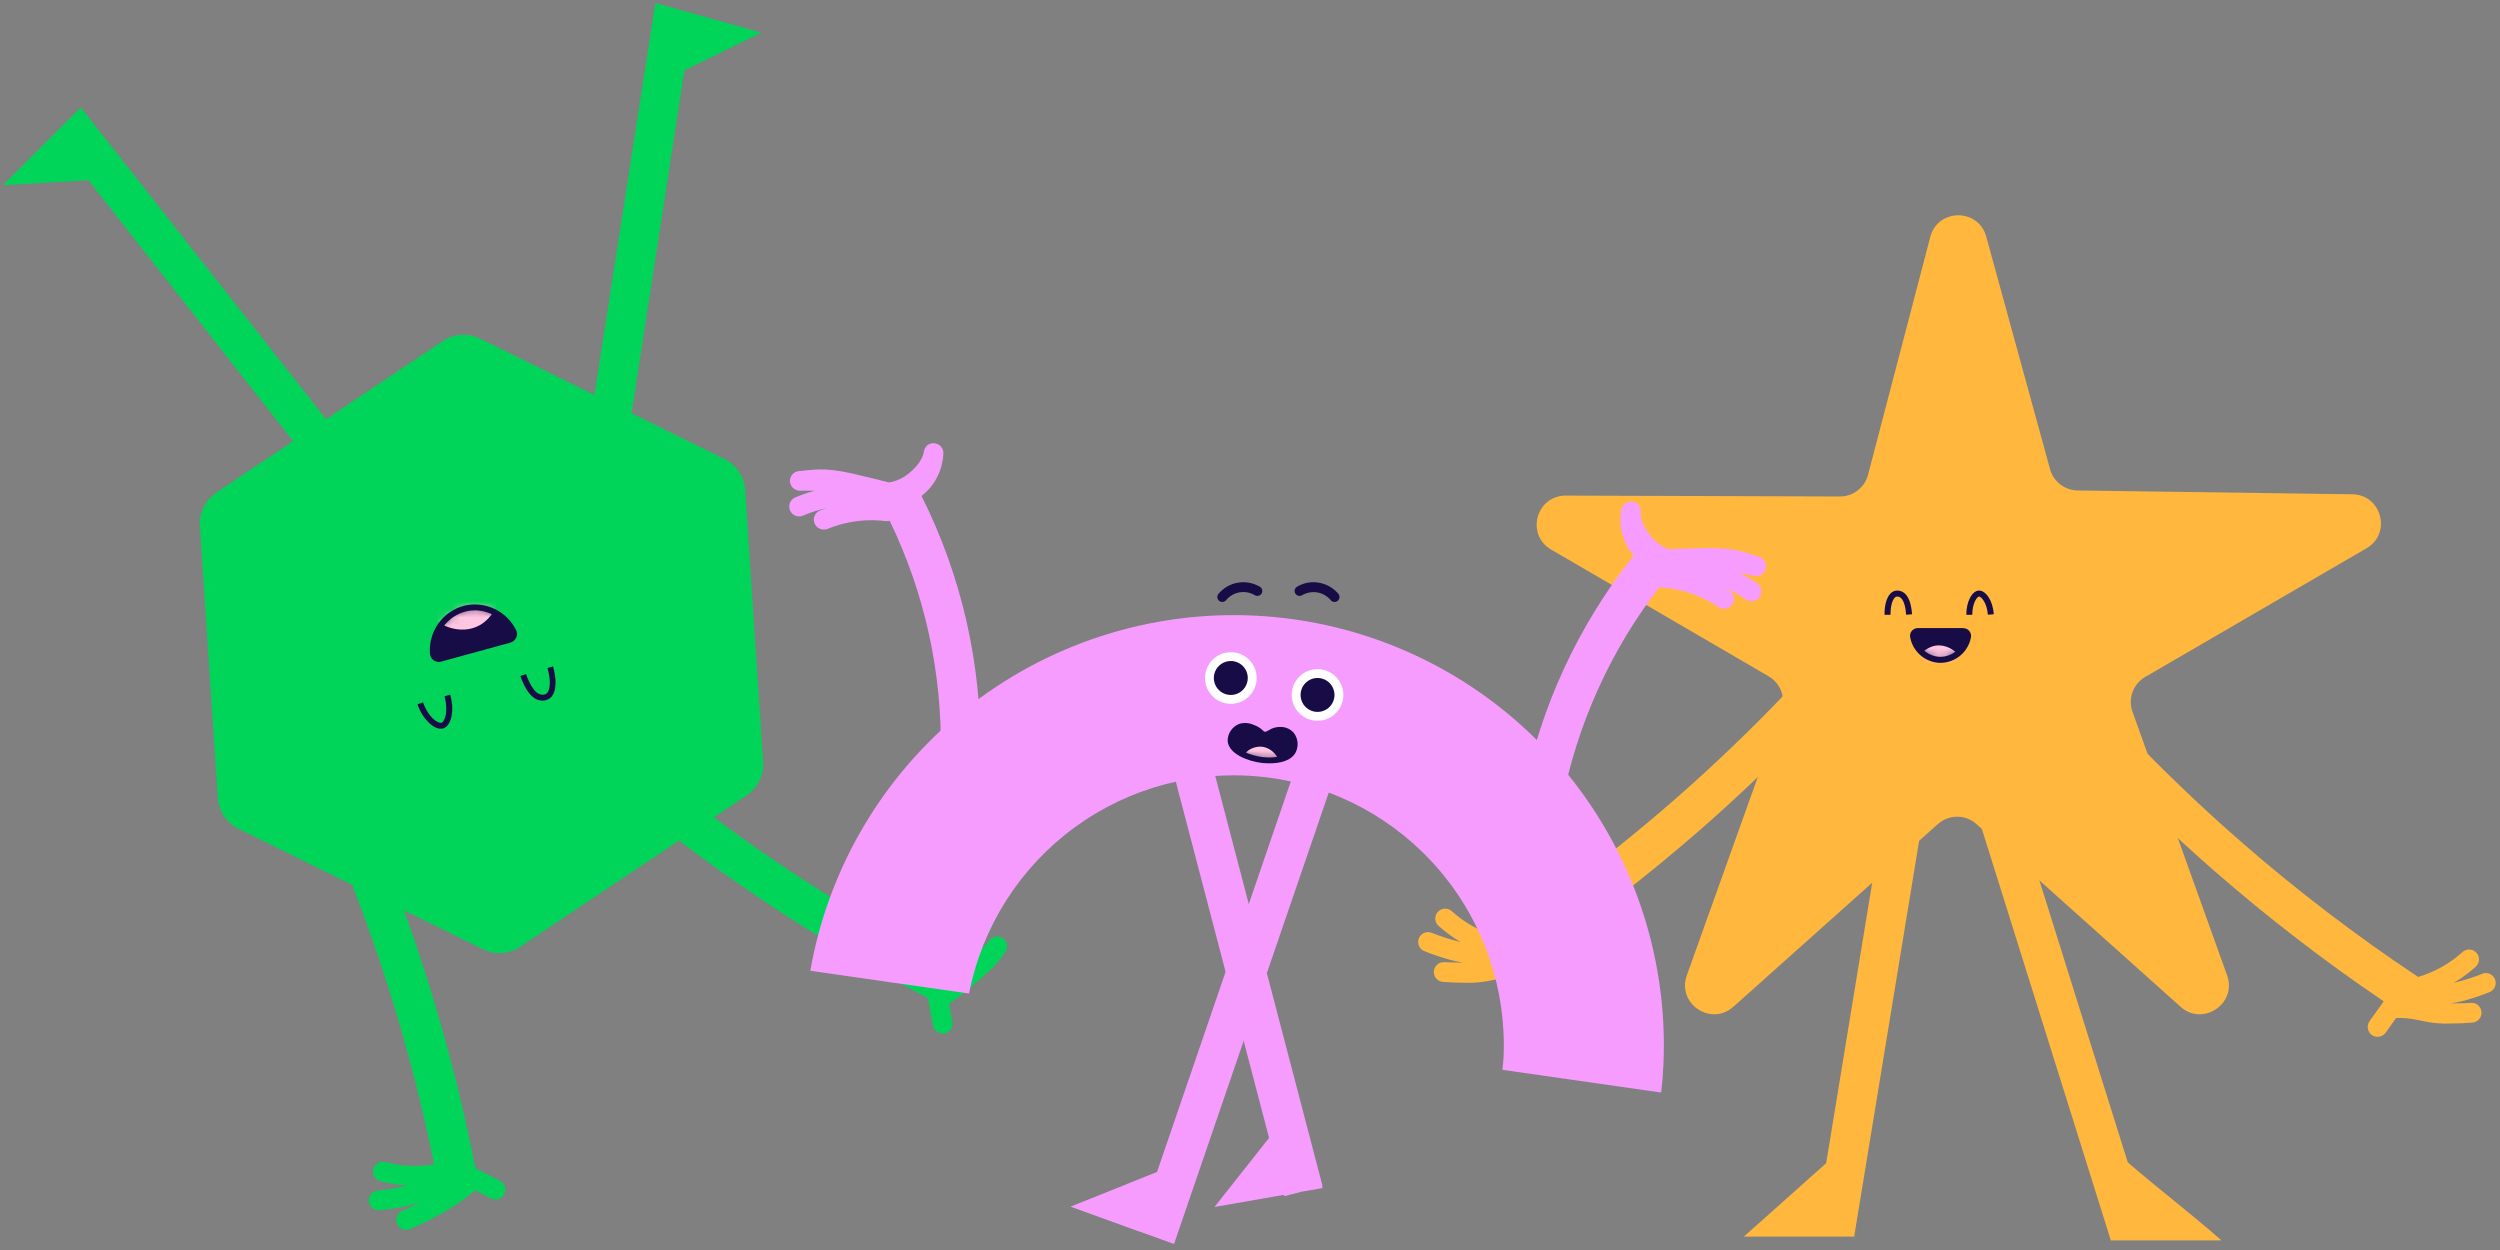 <svg width="318" height="159" viewBox="0 0 318 159" fill="none" xmlns="http://www.w3.org/2000/svg">
<rect x="0" y="0" width="318" height="159" fill="#808080" stroke="none"/>
<path d="M63.629 150.216L60.474 148.591C58.6 139.044 56.104 129.63 52.999 120.41C50.77 113.8 48.2 107.218 45.354 100.844L40.766 102.894C43.543 109.122 46.044 115.558 48.236 122.018C51.102 130.563 53.436 139.278 55.224 148.112C54.063 148.296 52.885 148.35 51.712 148.275C50.818 148.202 49.933 148.053 49.065 147.828C48.902 147.779 48.731 147.763 48.563 147.782C48.394 147.801 48.231 147.853 48.083 147.936C47.935 148.02 47.805 148.132 47.702 148.267C47.599 148.401 47.524 148.556 47.481 148.72C47.439 148.885 47.431 149.056 47.456 149.224C47.482 149.391 47.541 149.552 47.631 149.697C47.721 149.841 47.838 149.965 47.977 150.063C48.116 150.161 48.273 150.229 48.439 150.264C49.447 150.524 50.475 150.697 51.513 150.78H51.818C51.74 150.78 51.667 150.833 51.586 150.849C50.428 151.122 49.254 151.319 48.07 151.438C47.745 151.463 47.442 151.614 47.226 151.859C47.011 152.104 46.899 152.423 46.915 152.749C46.931 153.075 47.073 153.382 47.311 153.605C47.55 153.828 47.865 153.949 48.192 153.943H48.313C49.609 153.816 50.895 153.603 52.163 153.305C52.589 153.204 52.975 153.041 53.409 152.924C52.666 153.305 51.931 153.707 51.164 154.028C50.898 154.142 50.679 154.344 50.545 154.6C50.41 154.856 50.368 155.151 50.425 155.434C50.482 155.718 50.635 155.973 50.859 156.157C51.082 156.341 51.362 156.442 51.651 156.444C51.819 156.444 51.984 156.409 52.138 156.342C53.446 155.789 54.721 155.163 55.959 154.467C57.251 153.762 58.485 152.955 59.65 152.055C59.974 151.787 60.238 151.555 60.425 151.389L62.455 152.432C62.633 152.527 62.831 152.575 63.032 152.575C63.313 152.573 63.585 152.477 63.805 152.302C64.026 152.127 64.181 151.884 64.247 151.611C64.313 151.338 64.285 151.05 64.169 150.794C64.052 150.539 63.853 150.329 63.604 150.199L63.629 150.216Z" fill="#00D559"/>
<path d="M127.639 119.403C127.511 119.298 127.364 119.22 127.206 119.172C127.048 119.125 126.882 119.109 126.718 119.126C126.553 119.143 126.394 119.193 126.249 119.271C126.104 119.35 125.976 119.457 125.873 119.585C125.349 120.227 124.756 120.824 124.179 121.429C124.411 121.059 124.683 120.718 124.898 120.337C125.542 119.206 126.11 118.034 126.599 116.829C126.661 116.676 126.693 116.512 126.692 116.347C126.691 116.183 126.657 116.019 126.593 115.868C126.529 115.716 126.436 115.578 126.318 115.462C126.201 115.346 126.062 115.254 125.909 115.192C125.756 115.13 125.593 115.099 125.428 115.1C125.263 115.101 125.1 115.134 124.948 115.199C124.796 115.263 124.658 115.356 124.542 115.473C124.427 115.591 124.335 115.73 124.273 115.883C123.825 116.986 123.304 118.059 122.714 119.094C122.665 119.184 122.6 119.257 122.551 119.342C122.58 119.224 122.633 119.114 122.657 118.997C122.868 117.979 122.993 116.946 123.03 115.907C123.036 115.742 123.009 115.577 122.95 115.422C122.892 115.267 122.804 115.126 122.691 115.005C122.578 114.884 122.442 114.787 122.291 114.719C122.14 114.651 121.978 114.613 121.812 114.608C121.48 114.601 121.158 114.725 120.915 114.952C120.672 115.18 120.528 115.493 120.513 115.826C120.479 116.716 120.37 117.601 120.188 118.473C119.933 119.62 119.547 120.734 119.039 121.794C111.067 117.582 103.363 112.88 95.973 107.713C90.386 103.799 84.921 99.569 79.733 95.151L76.484 98.976C81.791 103.499 87.382 107.823 93.095 111.826C101.066 117.405 109.394 122.457 118.024 126.951L118.69 130.434C118.744 130.719 118.895 130.975 119.117 131.161C119.339 131.347 119.619 131.45 119.908 131.453C119.988 131.462 120.068 131.462 120.148 131.453C120.31 131.423 120.464 131.36 120.602 131.27C120.741 131.179 120.859 131.062 120.952 130.926C121.045 130.789 121.11 130.636 121.143 130.474C121.177 130.312 121.178 130.146 121.146 129.984L120.708 127.698L121.053 127.458C122.408 126.491 123.703 125.441 124.931 124.316C127.249 122.286 127.322 121.774 127.809 121.177C127.915 121.05 127.995 120.903 128.044 120.744C128.093 120.586 128.11 120.419 128.094 120.254C128.078 120.089 128.03 119.929 127.952 119.783C127.873 119.637 127.767 119.508 127.639 119.403Z" fill="#00D559"/>
<path d="M0.375 23.546L11.248 22.928L41.139 61.021L45.094 57.919L10.27 13.663L0.375 23.546Z" fill="#00D559"/>
<path d="M74.715 56.031L79.68 56.795L87.058 8.945L96.835 4.15L83.363 0.378L74.715 56.031Z" fill="#00D559"/>
<path d="M92.137 58.382L61.069 43.079C60.318 42.709 59.484 42.544 58.649 42.6C57.814 42.655 57.009 42.93 56.314 43.396L27.532 62.649C26.836 63.114 26.275 63.754 25.905 64.505C25.535 65.255 25.369 66.09 25.424 66.925L27.706 101.477C27.762 102.312 28.036 103.118 28.501 103.813C28.967 104.509 29.607 105.07 30.358 105.44L61.422 120.739C62.172 121.109 63.007 121.275 63.841 121.22C64.676 121.165 65.481 120.891 66.177 120.426L94.963 101.172C95.658 100.707 96.219 100.067 96.588 99.317C96.957 98.566 97.122 97.732 97.066 96.897L94.785 62.345C94.731 61.51 94.457 60.704 93.993 60.008C93.528 59.312 92.888 58.752 92.137 58.382Z" fill="#00D559"/>
<path d="M55.813 83.827C55.658 83.826 55.507 83.778 55.379 83.689C55.291 83.628 55.218 83.548 55.164 83.456C55.11 83.363 55.077 83.26 55.066 83.153C54.948 81.891 55.279 80.627 56 79.584C56.721 78.541 57.788 77.785 59.011 77.45C60.234 77.115 61.536 77.222 62.688 77.752C63.84 78.282 64.769 79.201 65.31 80.348C65.355 80.445 65.379 80.551 65.379 80.658C65.379 80.766 65.355 80.872 65.31 80.969C65.263 81.069 65.195 81.156 65.11 81.227C65.025 81.297 64.926 81.347 64.819 81.375L56.013 83.811C55.947 83.824 55.88 83.829 55.813 83.827Z" fill="#180C47"/>
<mask id="mask0_5402_13" style="mask-type:luminance" maskUnits="userSpaceOnUse" x="55" y="77" width="11" height="7">
<path d="M55.813 83.827C55.658 83.826 55.507 83.778 55.379 83.689C55.291 83.628 55.218 83.548 55.164 83.456C55.11 83.363 55.077 83.26 55.066 83.153C54.948 81.891 55.279 80.627 56 79.584C56.721 78.541 57.788 77.785 59.011 77.45C60.234 77.115 61.536 77.222 62.688 77.752C63.84 78.282 64.769 79.201 65.31 80.348C65.355 80.445 65.379 80.551 65.379 80.658C65.379 80.766 65.355 80.872 65.31 80.969C65.263 81.069 65.195 81.156 65.11 81.227C65.025 81.297 64.926 81.347 64.819 81.375L56.013 83.811C55.947 83.824 55.88 83.829 55.813 83.827Z" fill="white"/>
</mask>
<g mask="url(#mask0_5402_13)">
<path d="M59.285 77.766C58.043 78.078 56.965 78.848 56.265 79.92C55.565 80.992 55.295 82.289 55.509 83.551L65.156 80.908C64.719 79.766 63.885 78.819 62.806 78.242C61.728 77.664 60.478 77.495 59.285 77.766Z" fill="#180C47"/>
<path d="M55.362 78.427C55.407 79.406 58.61 80.932 61.071 79.499C62.504 78.659 63.612 76.82 63.101 76.101C62.187 74.741 55.289 76.97 55.362 78.427Z" fill="#FFC5E1"/>
</g>
<path d="M56.536 88.566C57.06 90.401 56.597 91.789 56.171 91.931C55.745 92.074 54.519 91.331 53.812 89.337L53.102 89.589C53.796 91.55 55.132 92.699 56.086 92.699C56.196 92.701 56.306 92.683 56.411 92.646C57.324 92.342 57.885 90.543 57.263 88.359L56.536 88.566Z" fill="#180C47"/>
<path d="M69.639 84.972C70.004 86.255 70.045 87.408 69.7 87.989C69.659 88.072 69.603 88.146 69.533 88.206C69.463 88.266 69.382 88.311 69.293 88.338C68.185 88.63 67.389 87.092 66.914 85.748L66.188 85.991C67.069 88.48 68.132 89.122 68.989 89.122C69.154 89.121 69.317 89.099 69.476 89.057C69.66 89.003 69.832 88.913 69.98 88.791C70.129 88.67 70.251 88.52 70.341 88.35C70.775 87.583 70.78 86.272 70.341 84.761L69.639 84.972Z" fill="#180C47"/>
<path d="M59.095 77.031C57.751 77.369 56.571 78.174 55.765 79.301C54.959 80.428 54.58 81.805 54.694 83.186C54.708 83.348 54.758 83.505 54.84 83.645C54.922 83.786 55.035 83.906 55.169 83.998C55.359 84.128 55.584 84.197 55.814 84.197C55.916 84.198 56.017 84.184 56.115 84.156L64.921 81.744C65.083 81.701 65.233 81.623 65.361 81.514C65.488 81.406 65.591 81.271 65.66 81.119C65.73 80.972 65.765 80.811 65.765 80.648C65.765 80.485 65.73 80.325 65.66 80.177C65.081 78.989 64.118 78.032 62.926 77.46C61.734 76.889 60.384 76.738 59.095 77.031ZM64.97 80.815C64.947 80.865 64.913 80.91 64.87 80.946C64.827 80.982 64.776 81.008 64.722 81.022L55.916 83.433C55.862 83.447 55.805 83.45 55.75 83.441C55.695 83.431 55.642 83.411 55.595 83.381C55.553 83.351 55.518 83.312 55.492 83.267C55.466 83.222 55.45 83.172 55.445 83.121C55.346 81.918 55.677 80.718 56.381 79.737C57.085 78.756 58.114 78.057 59.286 77.765C59.656 77.678 60.035 77.635 60.414 77.635C61.367 77.643 62.298 77.916 63.103 78.425C63.908 78.934 64.555 79.657 64.97 80.514C64.994 80.561 65.006 80.612 65.006 80.664C65.006 80.717 64.994 80.768 64.97 80.815Z" fill="#180C47"/>
<path d="M232.29 147.958L221.818 157.296H235.85L244.872 102.325L239.911 101.513L232.29 147.958Z" fill="#FFB73E"/>
<path d="M256.467 102.593L251.672 104.096L268.505 157.804L268.579 157.779H282.562C279.208 154.783 274.226 150.958 270.653 147.852L256.467 102.593Z" fill="#FFB73E"/>
<path d="M212.858 101.842C205.72 108.068 198.185 113.822 190.299 119.07C188.206 118.448 186.278 117.365 184.66 115.899C184.537 115.788 184.394 115.704 184.238 115.649C184.082 115.594 183.917 115.571 183.753 115.58C183.588 115.589 183.426 115.63 183.278 115.702C183.129 115.773 182.996 115.873 182.886 115.996C182.775 116.119 182.691 116.262 182.636 116.418C182.581 116.574 182.558 116.739 182.567 116.903C182.576 117.068 182.617 117.229 182.689 117.378C182.76 117.527 182.86 117.66 182.983 117.77C183.76 118.464 184.594 119.09 185.476 119.642C185.577 119.703 185.691 119.744 185.797 119.804C185.699 119.78 185.602 119.776 185.504 119.752C184.349 119.463 183.215 119.095 182.11 118.651C181.957 118.59 181.793 118.56 181.628 118.562C181.463 118.565 181.3 118.599 181.148 118.664C180.997 118.73 180.86 118.824 180.745 118.942C180.63 119.061 180.539 119.2 180.478 119.354C180.417 119.507 180.387 119.671 180.389 119.836C180.391 120.001 180.426 120.164 180.491 120.315C180.623 120.621 180.871 120.863 181.18 120.986C182.388 121.475 183.628 121.882 184.891 122.204C185.297 122.31 185.728 122.354 186.142 122.435C185.33 122.435 184.518 122.435 183.677 122.387C183.355 122.377 183.042 122.492 182.802 122.707C182.562 122.922 182.413 123.22 182.387 123.541C182.36 123.862 182.458 124.181 182.659 124.432C182.861 124.684 183.151 124.848 183.47 124.892C184.428 124.969 185.391 125.006 186.349 125.006C186.809 125.022 187.27 125.014 187.729 124.981C189.759 124.847 190.571 124.36 192.707 124.303C192.886 124.303 193.028 124.303 193.113 124.303L194.445 126.171C194.653 126.397 194.937 126.54 195.243 126.572C195.549 126.603 195.856 126.521 196.106 126.342C196.356 126.162 196.532 125.898 196.6 125.598C196.668 125.297 196.623 124.983 196.475 124.713L194.668 122.184C202.162 117.106 209.341 111.58 216.167 105.634C221.417 101.046 226.516 96.154 231.315 91.087L227.661 87.632C222.976 92.577 217.994 97.36 212.858 101.842Z" fill="#FFB73E"/>
<path d="M315.784 123.852C314.678 124.293 313.544 124.659 312.389 124.949C312.296 124.973 312.194 124.981 312.097 125.001C312.202 124.941 312.316 124.904 312.422 124.839C313.303 124.287 314.136 123.661 314.911 122.967C315.034 122.857 315.134 122.724 315.205 122.576C315.277 122.427 315.318 122.266 315.327 122.102C315.337 121.937 315.313 121.772 315.259 121.617C315.205 121.461 315.12 121.318 315.01 121.195C314.9 121.072 314.767 120.972 314.619 120.901C314.47 120.829 314.309 120.787 314.145 120.778C313.98 120.769 313.815 120.792 313.66 120.847C313.504 120.901 313.361 120.986 313.238 121.096C311.616 122.563 309.684 123.647 307.586 124.267C299.7 119.02 292.164 113.267 285.024 107.043C279.887 102.557 274.902 97.774 270.216 92.832L266.578 96.296C271.373 101.355 276.473 106.251 281.731 110.839C288.548 116.78 295.721 122.3 303.209 127.368L301.406 129.898C301.31 130.032 301.242 130.185 301.205 130.346C301.167 130.507 301.162 130.674 301.19 130.837C301.218 131 301.277 131.156 301.365 131.295C301.453 131.435 301.568 131.557 301.703 131.652C301.914 131.805 302.169 131.886 302.43 131.883C302.63 131.884 302.827 131.837 303.005 131.746C303.183 131.655 303.336 131.522 303.453 131.36L304.785 129.488C304.931 129.488 305.191 129.488 305.532 129.488C307.472 129.557 308.203 130.036 310.168 130.166C310.628 130.202 311.088 130.211 311.549 130.194C312.507 130.194 313.469 130.154 314.423 130.077C314.595 130.072 314.763 130.033 314.919 129.962C315.074 129.89 315.214 129.787 315.328 129.66C315.443 129.533 315.53 129.384 315.585 129.221C315.64 129.059 315.661 128.887 315.647 128.717C315.633 128.546 315.585 128.38 315.504 128.229C315.424 128.077 315.314 127.944 315.18 127.837C315.047 127.73 314.893 127.651 314.728 127.605C314.563 127.56 314.39 127.548 314.22 127.572C313.408 127.636 312.576 127.62 311.752 127.624C312.158 127.539 312.592 127.494 313.002 127.393C314.266 127.069 315.507 126.662 316.717 126.175C317.012 126.04 317.243 125.798 317.363 125.498C317.483 125.198 317.483 124.863 317.363 124.562C317.243 124.262 317.012 124.02 316.718 123.885C316.424 123.751 316.089 123.735 315.784 123.84V123.852Z" fill="#FFB73E"/>
<path d="M299.217 62.872L264.267 62.389C263.469 62.377 262.697 62.106 262.066 61.618C261.435 61.13 260.979 60.45 260.767 59.681L252.646 30.09C251.648 26.461 246.483 26.493 245.533 30.135C242.891 40.226 240.251 50.314 237.612 60.4C237.405 61.189 236.942 61.888 236.295 62.386C235.649 62.885 234.855 63.154 234.039 63.153L199.166 63.039C195.398 63.039 194.046 68.008 197.302 69.905L224.968 86.024C225.713 86.456 226.283 87.135 226.58 87.943C226.877 88.751 226.881 89.638 226.592 90.449C222.581 101.655 218.571 112.863 214.562 124.072C213.279 127.669 217.635 130.604 220.486 128.059L246.495 104.822C247.171 104.22 248.044 103.887 248.95 103.887C249.855 103.887 250.729 104.22 251.404 104.822L277.365 128.059C280.207 130.609 284.58 127.653 283.289 124.068L271.25 90.53C270.959 89.719 270.962 88.832 271.259 88.023C271.556 87.214 272.128 86.535 272.874 86.105L301.024 69.738C304.247 67.874 302.952 62.921 299.217 62.872Z" fill="#FFB73E"/>
<path d="M246.837 83.92H246.723C245.912 83.883 245.137 83.573 244.524 83.04C243.911 82.507 243.495 81.783 243.345 80.985C243.33 80.899 243.333 80.81 243.355 80.726C243.377 80.641 243.416 80.562 243.471 80.494C243.53 80.423 243.603 80.367 243.686 80.328C243.769 80.29 243.859 80.27 243.95 80.27H249.728C249.818 80.269 249.907 80.289 249.989 80.326C250.07 80.364 250.143 80.418 250.201 80.487C250.259 80.555 250.301 80.636 250.325 80.723C250.348 80.809 250.352 80.9 250.337 80.989C250.182 81.806 249.748 82.545 249.11 83.079C248.472 83.614 247.669 83.911 246.837 83.92Z" fill="#180C47"/>
<mask id="mask1_5402_13" style="mask-type:luminance" maskUnits="userSpaceOnUse" x="243" y="80" width="8" height="4">
<path d="M246.837 83.921H246.723C245.912 83.883 245.137 83.573 244.524 83.04C243.911 82.507 243.495 81.783 243.345 80.985C243.33 80.899 243.333 80.81 243.355 80.726C243.377 80.641 243.416 80.562 243.471 80.494C243.53 80.424 243.603 80.367 243.686 80.329C243.769 80.29 243.859 80.27 243.95 80.27H249.728C249.818 80.27 249.907 80.289 249.989 80.326C250.07 80.364 250.143 80.418 250.201 80.487C250.259 80.556 250.301 80.636 250.325 80.723C250.348 80.81 250.352 80.9 250.337 80.989C250.182 81.806 249.748 82.545 249.11 83.079C248.472 83.614 247.669 83.911 246.837 83.921Z" fill="white"/>
</mask>
<g mask="url(#mask1_5402_13)">
<path d="M246.731 83.543C247.541 83.56 248.328 83.271 248.935 82.734C249.541 82.197 249.923 81.45 250.004 80.644H243.678C243.753 81.413 244.103 82.13 244.664 82.662C245.225 83.195 245.959 83.507 246.731 83.543Z" fill="#180C47"/>
<path d="M245.927 82.183C244.908 82.459 243.925 83.401 244.108 83.916C244.449 84.899 249.029 84.692 249.228 83.79C249.362 83.19 247.653 81.72 245.927 82.183Z" fill="#FFC5E1"/>
</g>
<path d="M251.742 75.118H251.697C250.824 75.171 250.101 76.584 250.117 78.204H250.873C250.873 76.726 251.482 75.893 251.742 75.877C251.989 75.877 252.744 76.649 252.858 78.192L253.609 78.135C253.483 76.308 252.55 75.118 251.742 75.118Z" fill="#180C47"/>
<path d="M241.315 75.118C241.157 75.12 241.002 75.153 240.857 75.217C240.713 75.28 240.583 75.372 240.475 75.487C239.979 75.987 239.699 76.978 239.711 78.204H240.467C240.467 77.205 240.665 76.368 241.011 76.023C241.048 75.979 241.094 75.942 241.147 75.917C241.199 75.892 241.257 75.878 241.315 75.877C242.127 75.877 242.379 77.136 242.46 78.192L243.211 78.135C243.029 75.642 242.078 75.118 241.315 75.118Z" fill="#180C47"/>
<path d="M249.728 79.893H243.95C243.803 79.892 243.657 79.924 243.524 79.986C243.39 80.049 243.272 80.14 243.179 80.254C243.087 80.366 243.021 80.497 242.986 80.637C242.951 80.778 242.948 80.924 242.976 81.066C243.138 81.951 243.597 82.753 244.275 83.344C244.954 83.933 245.813 84.276 246.711 84.314H246.837C247.759 84.308 248.65 83.98 249.356 83.387C250.063 82.794 250.54 81.973 250.706 81.066C250.732 80.923 250.726 80.777 250.688 80.637C250.651 80.497 250.583 80.367 250.49 80.256C250.396 80.145 250.28 80.056 250.148 79.995C250.016 79.935 249.873 79.904 249.728 79.905V79.893ZM246.837 83.547H246.735C246.009 83.515 245.315 83.238 244.766 82.761C244.218 82.284 243.847 81.635 243.715 80.92C243.729 81.015 243.778 81.101 243.853 81.16C243.928 81.22 244.023 81.249 244.119 81.241C244.214 81.234 244.303 81.19 244.368 81.119C244.432 81.048 244.467 80.955 244.466 80.859C244.463 80.789 244.444 80.721 244.409 80.66H249.728C249.763 80.661 249.798 80.669 249.83 80.683C249.862 80.698 249.891 80.719 249.915 80.745C249.936 80.772 249.951 80.802 249.96 80.835C249.968 80.868 249.969 80.903 249.963 80.936C249.818 81.663 249.429 82.318 248.86 82.792C248.291 83.267 247.578 83.534 246.837 83.547Z" fill="#180C47"/>
<path d="M223.707 70.8C222.144 70.362 220.893 69.643 216.996 69.712C215.615 69.736 214.007 69.781 212.209 69.858C211.335 69.51 210.568 68.939 209.984 68.202C209.578 67.682 208.688 66.525 208.696 65.242C208.736 64.882 208.642 64.521 208.433 64.227C208.231 64.001 207.954 63.856 207.653 63.821C207.325 63.768 206.989 63.848 206.719 64.043C206.45 64.238 206.269 64.532 206.216 64.86C205.988 66.255 206.167 67.686 206.731 68.981C207.005 69.596 207.366 70.167 207.803 70.678C200.714 79.577 195.884 90.06 193.727 101.231L198.664 102.19C200.595 92.144 204.865 82.696 211.129 74.609C211.273 74.684 211.43 74.731 211.591 74.747C213.021 74.866 214.426 75.192 215.761 75.717C216.762 76.112 217.715 76.617 218.603 77.223C218.739 77.315 218.89 77.38 219.05 77.414C219.334 77.472 219.63 77.43 219.887 77.296C220.144 77.161 220.347 76.941 220.46 76.674C220.574 76.407 220.592 76.109 220.511 75.83C220.43 75.551 220.255 75.309 220.016 75.145C219.781 74.986 219.529 74.856 219.285 74.706C220.257 75.12 221.181 75.637 222.042 76.249C222.176 76.346 222.328 76.415 222.488 76.453C222.649 76.491 222.815 76.497 222.978 76.471C223.141 76.445 223.297 76.386 223.438 76.299C223.578 76.213 223.7 76.099 223.796 75.965C223.893 75.831 223.962 75.68 224.001 75.519C224.039 75.358 224.045 75.192 224.018 75.029C223.992 74.866 223.934 74.71 223.847 74.569C223.76 74.429 223.646 74.307 223.512 74.211C222.791 73.7 222.032 73.246 221.242 72.851C221.839 72.976 222.436 73.078 223.021 73.257C223.341 73.337 223.679 73.291 223.967 73.13C224.255 72.968 224.47 72.703 224.568 72.388C224.618 72.227 224.636 72.058 224.619 71.89C224.603 71.723 224.553 71.56 224.473 71.412C224.393 71.264 224.284 71.133 224.152 71.028C224.02 70.923 223.869 70.846 223.707 70.8Z" fill="#F79CFF"/>
<path d="M215.243 72.997C215.096 72.81 213.915 71.373 212.059 71.438C211.351 71.469 210.665 71.699 210.082 72.103L219.295 74.698C218.045 73.909 216.673 73.334 215.234 72.997H215.243Z" fill="#F79CFF"/>
<path d="M218.441 71.803L221.251 72.842C220.724 72.49 220.148 72.216 219.542 72.03C219.183 71.922 218.814 71.846 218.441 71.803Z" fill="#F79CFF"/>
<path d="M168.235 150.883L154.025 96.582L149.152 97.857L161.426 144.74L154.483 153.527L163.326 151.98L163.371 152.154L165.491 151.602L168.264 151.115C168.223 151.046 168.187 150.977 168.15 150.904L168.235 150.883Z" fill="#F79CFF"/>
<path d="M147.175 149.073L136.168 153.486L144.613 156.543L145.506 156.848L149.323 158.232V158.159H149.364L169.957 98.068L165.202 96.444L147.175 149.073Z" fill="#F79CFF"/>
<path d="M117.24 63.061C117.774 62.651 118.246 62.166 118.641 61.62C119.463 60.471 119.934 59.109 119.997 57.698C120.006 57.533 119.982 57.368 119.926 57.212C119.871 57.057 119.785 56.914 119.674 56.791C119.563 56.669 119.429 56.57 119.28 56.5C119.13 56.43 118.968 56.39 118.803 56.382C118.499 56.362 118.198 56.451 117.955 56.634C117.691 56.882 117.525 57.216 117.488 57.576C117.228 58.831 116.116 59.781 115.616 60.207C114.893 60.808 114.025 61.208 113.099 61.368C111.357 60.922 109.79 60.556 108.446 60.24C104.646 59.367 103.273 59.813 101.653 59.919C101.321 59.941 101.012 60.093 100.792 60.343C100.572 60.592 100.46 60.919 100.48 61.251C100.511 61.58 100.666 61.885 100.915 62.103C101.163 62.321 101.485 62.436 101.816 62.424C102.421 62.388 103.034 62.424 103.635 62.424C102.782 62.645 101.947 62.932 101.138 63.281C100.875 63.398 100.66 63.602 100.53 63.858C100.399 64.115 100.36 64.408 100.42 64.689C100.479 64.971 100.633 65.224 100.856 65.405C101.079 65.587 101.357 65.687 101.645 65.688C101.82 65.69 101.993 65.654 102.153 65.583C103.121 65.161 104.133 64.845 105.169 64.641C104.901 64.734 104.625 64.811 104.357 64.921C104.074 65.021 103.836 65.22 103.686 65.481C103.537 65.743 103.487 66.049 103.544 66.344C103.602 66.639 103.764 66.904 104 67.09C104.236 67.276 104.532 67.371 104.832 67.357C104.996 67.357 105.157 67.324 105.307 67.26C106.306 66.853 107.346 66.556 108.409 66.375C109.824 66.137 111.266 66.108 112.689 66.289C112.85 66.305 113.013 66.29 113.168 66.245C117.627 75.451 119.853 85.579 119.664 95.807L124.691 95.888C124.882 84.513 122.319 73.26 117.22 63.09L117.24 63.061Z" fill="#F79CFF"/>
<path d="M159.507 78.303C146.214 77.681 133.15 81.926 122.761 90.243C112.373 98.559 105.372 110.378 103.07 123.485L123.266 126.376C124.927 117.865 129.748 110.297 136.761 105.195C143.773 100.092 152.456 97.833 161.066 98.871C169.676 99.908 177.574 104.166 183.173 110.789C188.773 117.411 191.658 125.907 191.25 134.57C191.225 135.081 191.148 135.576 191.103 136.08L211.303 138.971C211.429 137.834 211.53 136.689 211.583 135.532C211.923 128.354 210.845 121.181 208.411 114.42C205.978 107.659 202.236 101.444 197.4 96.129C192.564 90.815 186.729 86.505 180.227 83.447C173.725 80.388 166.684 78.64 159.507 78.303Z" fill="#F79CFF"/>
<path d="M156.564 89.526C158.378 89.526 159.849 88.055 159.849 86.241C159.849 84.427 158.378 82.956 156.564 82.956C154.75 82.956 153.279 84.427 153.279 86.241C153.279 88.055 154.75 89.526 156.564 89.526Z" fill="white"/>
<path d="M156.563 84.081C156.135 84.08 155.717 84.206 155.361 84.443C155.006 84.68 154.728 85.017 154.564 85.412C154.4 85.806 154.357 86.241 154.439 86.66C154.522 87.079 154.728 87.465 155.03 87.767C155.332 88.07 155.716 88.276 156.136 88.359C156.555 88.443 156.989 88.4 157.384 88.237C157.779 88.074 158.117 87.797 158.354 87.442C158.592 87.086 158.718 86.668 158.718 86.241C158.718 85.669 158.491 85.12 158.087 84.715C157.683 84.31 157.135 84.082 156.563 84.081Z" fill="#180C47"/>
<path d="M167.591 91.682C169.405 91.682 170.876 90.211 170.876 88.397C170.876 86.583 169.405 85.112 167.591 85.112C165.777 85.112 164.307 86.583 164.307 88.397C164.307 90.211 165.777 91.682 167.591 91.682Z" fill="white"/>
<path d="M167.59 90.553C168.78 90.553 169.746 89.588 169.746 88.397C169.746 87.206 168.78 86.241 167.59 86.241C166.399 86.241 165.434 87.206 165.434 88.397C165.434 89.588 166.399 90.553 167.59 90.553Z" fill="#180C47"/>
<path d="M161.464 96.712C161.154 96.713 160.843 96.696 160.535 96.659C159.024 96.485 156.6 95.661 156.531 94.183C156.543 93.798 156.669 93.426 156.892 93.112C157.116 92.799 157.426 92.558 157.786 92.421C158.313 92.279 158.873 92.331 159.365 92.567C159.754 92.703 160.109 92.922 160.405 93.208C160.508 93.333 160.651 93.418 160.811 93.448C161.077 93.467 161.342 93.388 161.554 93.225C161.977 92.939 162.486 92.805 162.995 92.847C163.24 92.859 163.479 92.919 163.7 93.024C163.921 93.129 164.119 93.278 164.282 93.46C164.497 93.743 164.63 94.078 164.669 94.431C164.708 94.783 164.65 95.14 164.501 95.462C163.998 96.517 162.496 96.712 161.464 96.712Z" fill="#180C47"/>
<mask id="mask2_5402_13" style="mask-type:luminance" maskUnits="userSpaceOnUse" x="156" y="92" width="9" height="5">
<path d="M161.464 96.712C161.154 96.713 160.843 96.696 160.535 96.659C159.024 96.485 156.6 95.661 156.531 94.183C156.543 93.798 156.669 93.426 156.892 93.112C157.116 92.799 157.426 92.558 157.786 92.421C158.313 92.279 158.873 92.331 159.365 92.567C159.754 92.703 160.109 92.922 160.405 93.208C160.508 93.333 160.651 93.418 160.811 93.448C161.077 93.467 161.342 93.388 161.554 93.225C161.977 92.939 162.486 92.805 162.995 92.847C163.24 92.859 163.479 92.919 163.7 93.024C163.921 93.129 164.119 93.278 164.282 93.46C164.497 93.743 164.63 94.078 164.669 94.431C164.708 94.783 164.65 95.14 164.501 95.462C163.998 96.517 162.496 96.712 161.464 96.712Z" fill="white"/>
</mask>
<g mask="url(#mask2_5402_13)">
<path d="M162.958 93.221C161.91 93.115 161.594 93.956 160.753 93.822C160.152 93.72 160.197 93.269 159.235 92.92C158.826 92.716 158.358 92.666 157.915 92.778C157.63 92.886 157.383 93.075 157.204 93.322C157.025 93.569 156.922 93.862 156.908 94.167C156.961 95.303 159.072 96.111 160.562 96.286C160.838 96.319 163.526 96.603 164.148 95.299C164.266 95.043 164.313 94.76 164.283 94.479C164.254 94.198 164.15 93.93 163.981 93.704C163.713 93.419 163.348 93.247 162.958 93.221Z" fill="#180C47"/>
<path d="M160.216 94.971C159.343 94.999 158.369 95.567 158.418 96.022C158.507 96.883 162.247 97.585 162.579 96.895C162.803 96.436 161.698 94.922 160.216 94.971Z" fill="#FFC5E1"/>
</g>
<path d="M160.237 74.625C159.395 74.131 158.406 73.952 157.445 74.119C156.483 74.286 155.612 74.789 154.987 75.538C154.881 75.667 154.831 75.833 154.847 75.999C154.863 76.165 154.944 76.317 155.072 76.424C155.185 76.52 155.33 76.572 155.478 76.57C155.571 76.569 155.662 76.548 155.746 76.508C155.829 76.468 155.903 76.41 155.962 76.338C156.395 75.814 157.002 75.463 157.673 75.348C158.343 75.233 159.033 75.363 159.616 75.713C159.76 75.797 159.932 75.821 160.094 75.779C160.256 75.737 160.394 75.632 160.479 75.488C160.563 75.343 160.587 75.171 160.545 75.01C160.502 74.848 160.397 74.709 160.253 74.625H160.237Z" fill="#180C47"/>
<path d="M167.807 74.126C166.836 73.947 165.835 74.124 164.985 74.625C164.913 74.666 164.851 74.722 164.801 74.787C164.751 74.853 164.714 74.928 164.693 75.008C164.672 75.088 164.666 75.171 164.678 75.253C164.689 75.335 164.716 75.414 164.757 75.486C164.799 75.557 164.854 75.62 164.92 75.67C164.986 75.72 165.061 75.757 165.141 75.778C165.221 75.799 165.304 75.804 165.386 75.793C165.468 75.782 165.547 75.755 165.618 75.713C166.211 75.368 166.907 75.243 167.583 75.36C168.24 75.481 168.834 75.827 169.264 76.338C169.324 76.41 169.398 76.468 169.482 76.508C169.566 76.548 169.658 76.569 169.751 76.57C169.9 76.572 170.044 76.52 170.157 76.424C170.286 76.317 170.367 76.165 170.383 75.999C170.399 75.833 170.349 75.667 170.243 75.538C169.619 74.8 168.758 74.3 167.807 74.126Z" fill="#180C47"/>
<path d="M112.921 62.931C111.118 62.489 109.673 63.65 109.49 63.8C108.015 63.828 106.555 64.103 105.17 64.612L114.719 63.975C114.23 63.465 113.607 63.103 112.921 62.931Z" fill="#F79CFF"/>
<path d="M105.478 61.969C104.846 62.027 104.225 62.176 103.635 62.412L106.599 61.969C106.226 61.937 105.851 61.937 105.478 61.969Z" fill="#F79CFF"/>
<path d="M163.034 92.469C162.446 92.423 161.859 92.573 161.365 92.896C161.073 93.066 160.984 93.099 160.87 93.07C160.756 93.042 160.805 93.07 160.659 92.928C160.328 92.607 159.93 92.363 159.494 92.214C158.92 91.945 158.268 91.893 157.659 92.067C157.222 92.23 156.845 92.522 156.577 92.903C156.309 93.284 156.162 93.737 156.156 94.203C156.233 95.916 158.791 96.838 160.493 97.045C160.816 97.079 161.141 97.097 161.467 97.098C162.685 97.098 164.264 96.842 164.845 95.632C165.022 95.244 165.09 94.815 165.042 94.391C164.995 93.967 164.832 93.564 164.573 93.225C164.381 93.002 164.145 92.82 163.881 92.69C163.616 92.56 163.328 92.485 163.034 92.469ZM164.163 95.311C163.733 96.213 162.287 96.347 161.467 96.347C161.17 96.347 160.873 96.33 160.578 96.298C159.128 96.128 156.96 95.336 156.924 94.179C156.938 93.875 157.041 93.582 157.219 93.335C157.397 93.089 157.643 92.899 157.926 92.79C158.057 92.745 158.194 92.722 158.333 92.721C158.646 92.738 158.953 92.809 159.242 92.932C159.588 93.048 159.902 93.243 160.16 93.501C160.316 93.674 160.526 93.79 160.756 93.83C161.11 93.872 161.467 93.776 161.751 93.562C162.109 93.318 162.538 93.202 162.969 93.233C163.165 93.24 163.357 93.287 163.534 93.37C163.711 93.453 163.87 93.57 164.001 93.716C164.166 93.941 164.269 94.207 164.297 94.486C164.326 94.764 164.279 95.045 164.163 95.299V95.311Z" fill="#180C47"/>
</svg>
